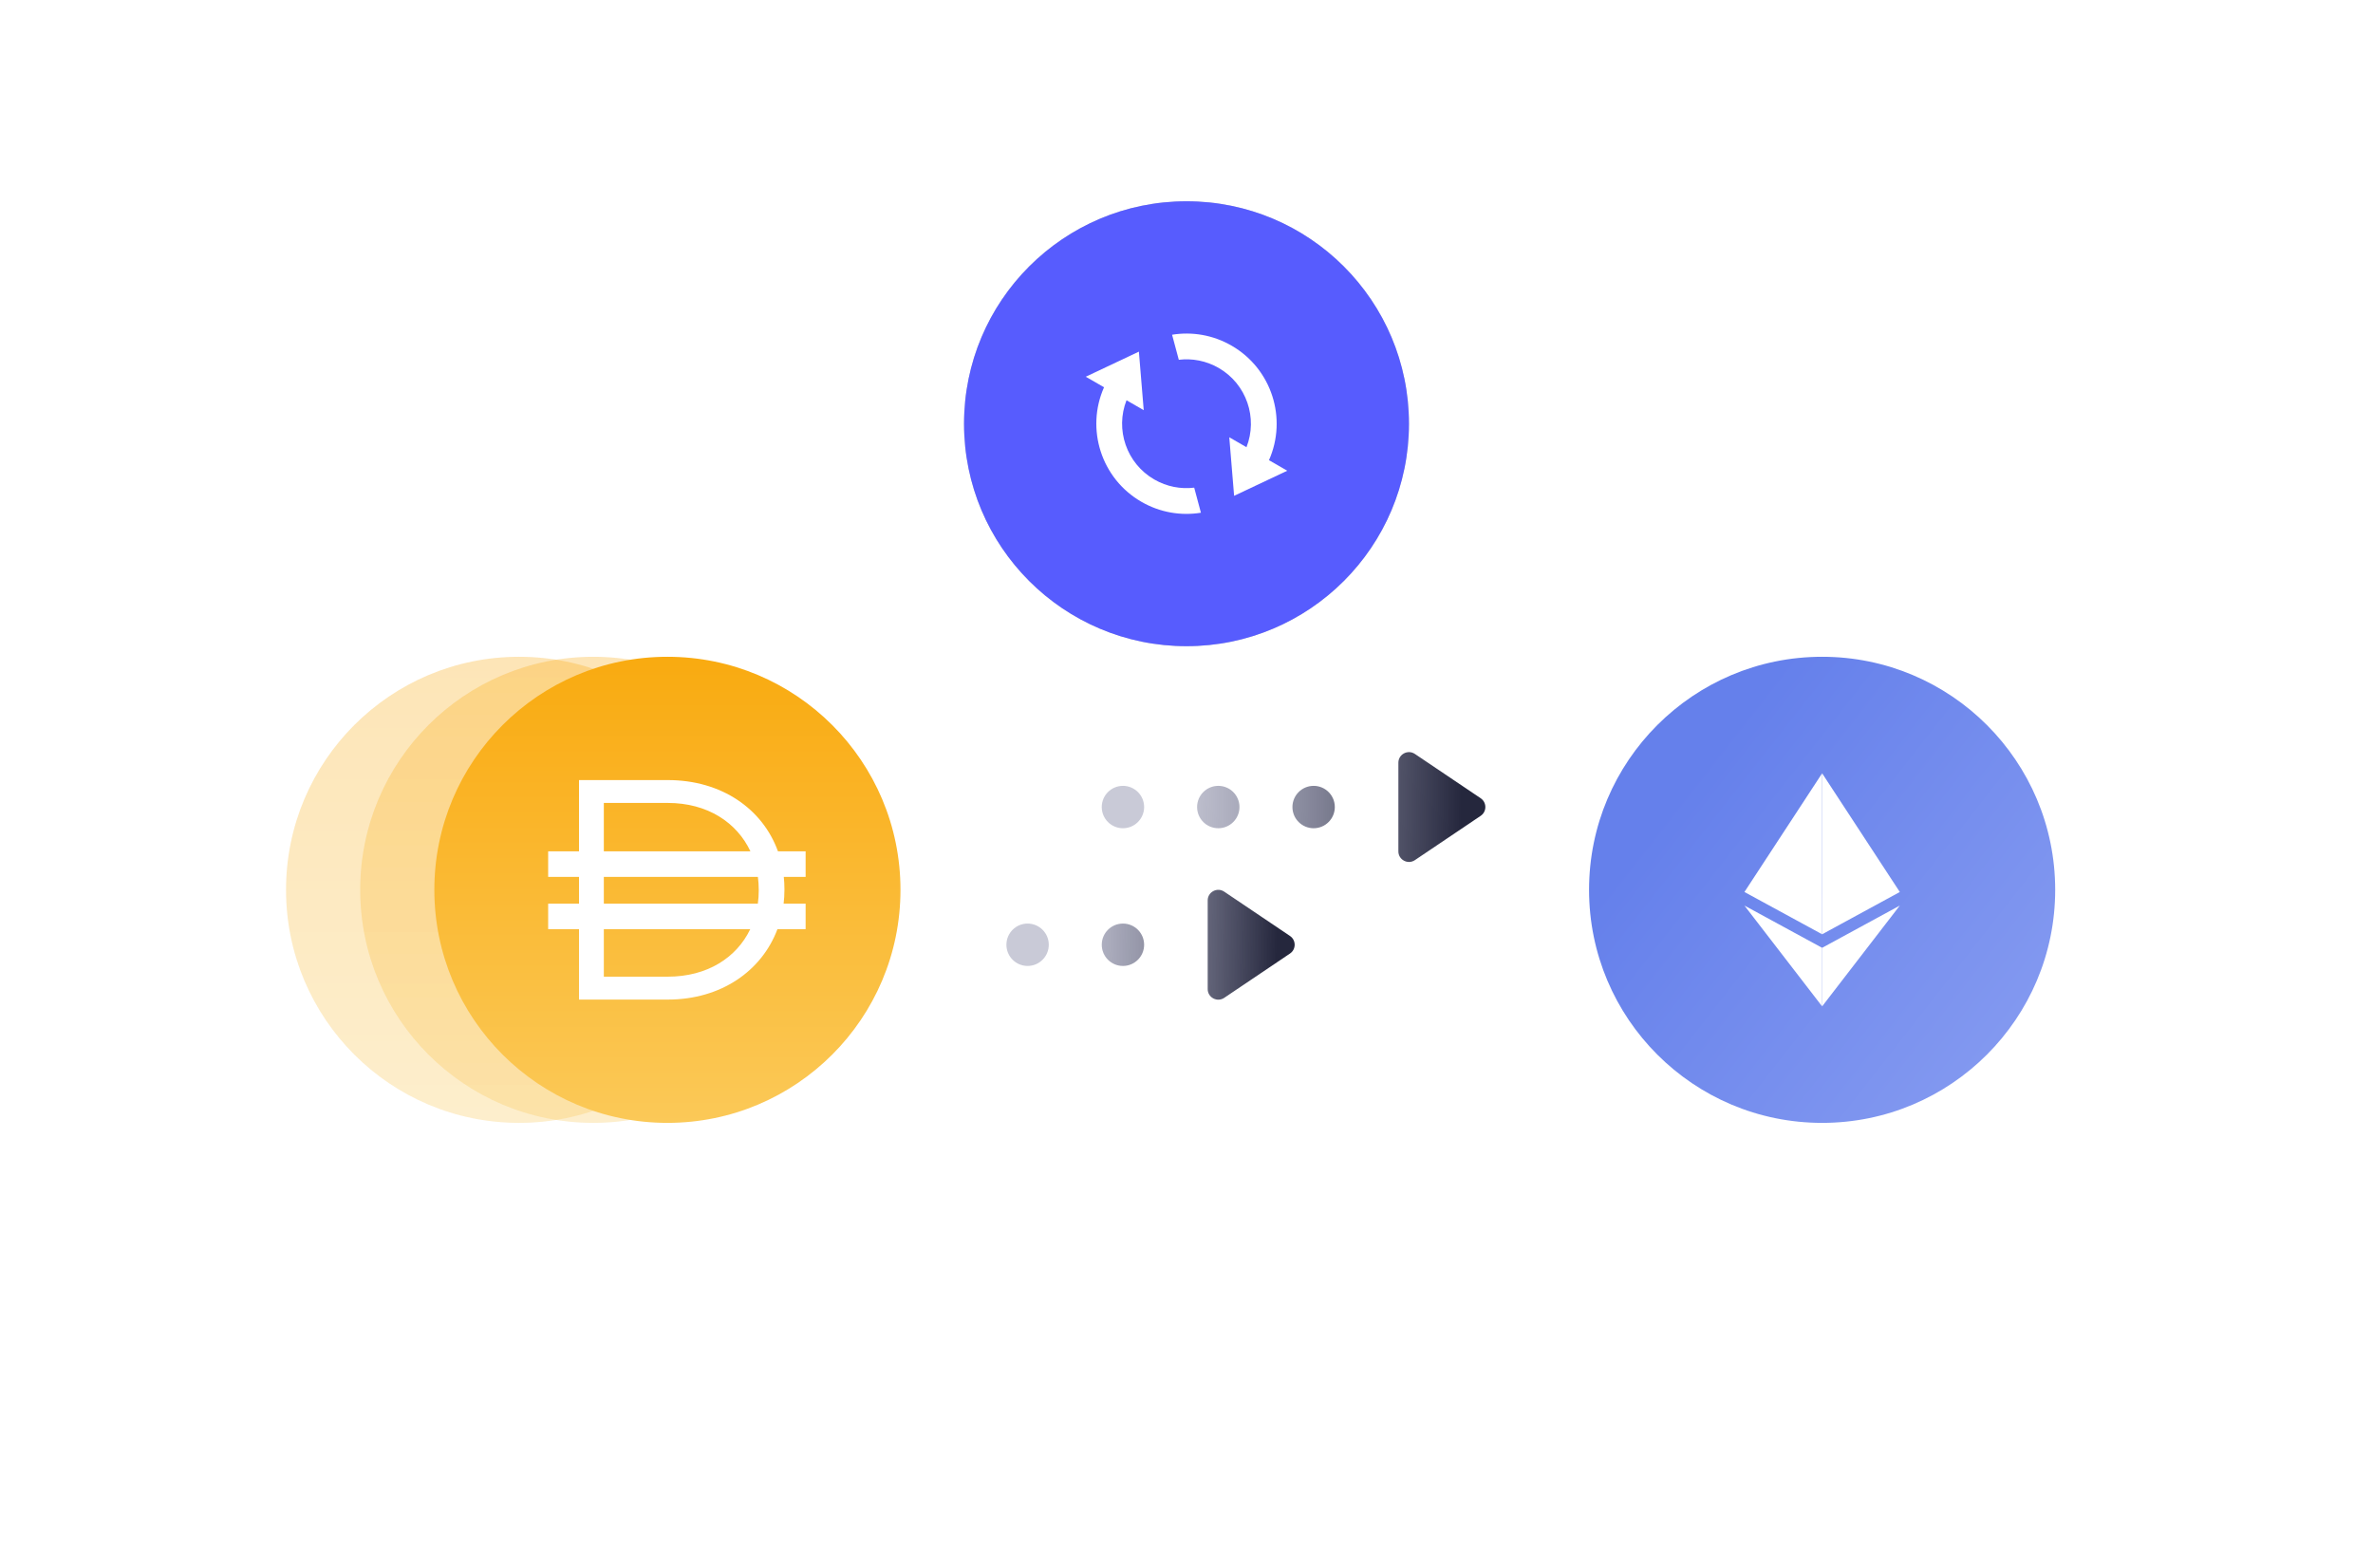 <svg width="224" height="148" viewBox="0 0 224 148" fill="none" xmlns="http://www.w3.org/2000/svg">
<rect opacity="0.7" x="3" y="40" width="217" height="88" rx="44" fill="white"/>
<circle opacity="0.3" cx="49" cy="84" r="22" fill="url(#paint0_linear_672_4865)"/>
<circle opacity="0.3" cx="56" cy="84" r="22" fill="url(#paint1_linear_672_4865)"/>
<g filter="url(#filter0_d_672_4865)">
<circle cx="63" cy="84" r="22" fill="url(#paint2_linear_672_4865)"/>
<path fill-rule="evenodd" clip-rule="evenodd" d="M54.656 73.639H63.037C68.135 73.639 71.999 76.379 73.436 80.366H76.047V82.776H73.986C74.026 83.156 74.047 83.544 74.047 83.939V83.998C74.047 84.442 74.021 84.878 73.97 85.305H76.047V87.715H73.386C71.911 91.646 68.077 94.36 63.037 94.36H54.656V87.715H51.744V85.305H54.656V82.776H51.744V80.366H54.656V73.639ZM56.999 87.715V92.198H63.037C66.763 92.198 69.531 90.403 70.819 87.715H56.999ZM71.537 85.305H56.999V82.776H71.541C71.595 83.174 71.622 83.582 71.622 83.998V84.057C71.622 84.483 71.593 84.899 71.537 85.305ZM63.037 75.797C66.78 75.797 69.556 77.64 70.837 80.366H56.999V75.797H63.037Z" fill="white"/>
</g>
<path d="M139.769 77.014C140.357 76.618 140.357 75.752 139.769 75.355L133.559 71.172C132.894 70.725 132 71.201 132 72.002V80.368C132 81.168 132.894 81.644 133.559 81.197L139.769 77.014Z" fill="url(#paint3_linear_672_4865)"/>
<path d="M108 76.185C108 77.289 107.105 78.185 106 78.185C104.895 78.185 104 77.289 104 76.185C104 75.08 104.895 74.185 106 74.185C107.105 74.185 108 75.08 108 76.185Z" fill="url(#paint4_linear_672_4865)"/>
<path d="M115 78.185C116.105 78.185 117 77.289 117 76.185C117 75.08 116.105 74.185 115 74.185C113.895 74.185 113 75.08 113 76.185C113 77.289 113.895 78.185 115 78.185Z" fill="url(#paint5_linear_672_4865)"/>
<path d="M124 78.185C125.105 78.185 126 77.289 126 76.185C126 75.08 125.105 74.185 124 74.185C122.895 74.185 122 75.08 122 76.185C122 77.289 122.895 78.185 124 78.185Z" fill="url(#paint6_linear_672_4865)"/>
<path d="M121.769 90.014C122.357 89.618 122.357 88.752 121.769 88.355L115.559 84.172C114.894 83.725 114 84.201 114 85.002V93.368C114 94.168 114.894 94.644 115.559 94.197L121.769 90.014Z" fill="url(#paint7_linear_672_4865)"/>
<path d="M99 89.185C99 90.289 98.105 91.185 97 91.185C95.895 91.185 95 90.289 95 89.185C95 88.08 95.895 87.185 97 87.185C98.105 87.185 99 88.08 99 89.185Z" fill="url(#paint8_linear_672_4865)"/>
<path d="M108 89.185C108 90.289 107.105 91.185 106 91.185C104.895 91.185 104 90.289 104 89.185C104 88.08 104.895 87.185 106 87.185C107.105 87.185 108 88.08 108 89.185Z" fill="url(#paint9_linear_672_4865)"/>
<g filter="url(#filter1_d_672_4865)">
<path d="M172 106C184.15 106 194 96.15 194 84C194 71.85 184.15 62 172 62C159.85 62 150 71.85 150 84C150 96.15 159.85 106 172 106Z" fill="url(#paint10_linear_672_4865)"/>
<path d="M172 73V88.195L164.667 84.204L172 73Z" fill="white"/>
<path d="M172 73L179.333 84.204L172 88.195V73Z" fill="white"/>
<path d="M172 89.474V95L164.667 85.485L172 89.474Z" fill="white"/>
<path d="M172 95V89.474L179.333 85.485L172 95Z" fill="white"/>
</g>
<g filter="url(#filter2_f_672_4865)">
<circle cx="112" cy="40" r="21" fill="black" fill-opacity="0.2"/>
</g>
<circle cx="112" cy="40" r="21" fill="#575CFE"/>
<path d="M119.785 43.441C121.526 39.514 120.059 34.825 116.255 32.629C114.488 31.609 112.507 31.295 110.639 31.599L111.273 33.964C112.534 33.811 113.854 34.051 115.04 34.735C117.679 36.259 118.743 39.463 117.662 42.216L116.038 41.278L116.494 46.806L121.509 44.437L119.785 43.441Z" fill="white"/>
<path d="M107.745 47.37C103.941 45.174 102.474 40.485 104.216 36.558L102.491 35.563L107.506 33.194L107.962 38.721L106.338 37.784C105.257 40.537 106.321 43.741 108.961 45.264C110.146 45.949 111.466 46.188 112.727 46.035L113.361 48.401C111.493 48.705 109.512 48.39 107.745 47.37Z" fill="white"/>
<defs>
<filter id="filter0_d_672_4865" x="37" y="58" width="52" height="52" filterUnits="userSpaceOnUse" color-interpolation-filters="sRGB">
<feFlood flood-opacity="0" result="BackgroundImageFix"/>
<feColorMatrix in="SourceAlpha" type="matrix" values="0 0 0 0 0 0 0 0 0 0 0 0 0 0 0 0 0 0 127 0" result="hardAlpha"/>
<feOffset/>
<feGaussianBlur stdDeviation="2"/>
<feComposite in2="hardAlpha" operator="out"/>
<feColorMatrix type="matrix" values="0 0 0 0 0 0 0 0 0 0 0 0 0 0 0 0 0 0 0.15 0"/>
<feBlend mode="normal" in2="BackgroundImageFix" result="effect1_dropShadow_672_4865"/>
<feBlend mode="normal" in="SourceGraphic" in2="effect1_dropShadow_672_4865" result="shape"/>
</filter>
<filter id="filter1_d_672_4865" x="146" y="58" width="52" height="52" filterUnits="userSpaceOnUse" color-interpolation-filters="sRGB">
<feFlood flood-opacity="0" result="BackgroundImageFix"/>
<feColorMatrix in="SourceAlpha" type="matrix" values="0 0 0 0 0 0 0 0 0 0 0 0 0 0 0 0 0 0 127 0" result="hardAlpha"/>
<feOffset/>
<feGaussianBlur stdDeviation="2"/>
<feComposite in2="hardAlpha" operator="out"/>
<feColorMatrix type="matrix" values="0 0 0 0 0 0 0 0 0 0 0 0 0 0 0 0 0 0 0.15 0"/>
<feBlend mode="normal" in2="BackgroundImageFix" result="effect1_dropShadow_672_4865"/>
<feBlend mode="normal" in="SourceGraphic" in2="effect1_dropShadow_672_4865" result="shape"/>
</filter>
<filter id="filter2_f_672_4865" x="87" y="15" width="50" height="50" filterUnits="userSpaceOnUse" color-interpolation-filters="sRGB">
<feFlood flood-opacity="0" result="BackgroundImageFix"/>
<feBlend mode="normal" in="SourceGraphic" in2="BackgroundImageFix" result="shape"/>
<feGaussianBlur stdDeviation="2" result="effect1_foregroundBlur_672_4865"/>
</filter>
<linearGradient id="paint0_linear_672_4865" x1="49" y1="55.767" x2="49" y2="110.62" gradientUnits="userSpaceOnUse">
<stop stop-color="#F9A606"/>
<stop offset="1" stop-color="#FBCC5F"/>
</linearGradient>
<linearGradient id="paint1_linear_672_4865" x1="56" y1="55.767" x2="56" y2="110.62" gradientUnits="userSpaceOnUse">
<stop stop-color="#F9A606"/>
<stop offset="1" stop-color="#FBCC5F"/>
</linearGradient>
<linearGradient id="paint2_linear_672_4865" x1="63" y1="55.767" x2="63" y2="110.62" gradientUnits="userSpaceOnUse">
<stop stop-color="#F9A606"/>
<stop offset="1" stop-color="#FBCC5F"/>
</linearGradient>
<linearGradient id="paint3_linear_672_4865" x1="138" y1="76" x2="110" y2="75.5" gradientUnits="userSpaceOnUse">
<stop stop-color="#25273D"/>
<stop offset="1" stop-color="#787A9B" stop-opacity="0.4"/>
</linearGradient>
<linearGradient id="paint4_linear_672_4865" x1="138" y1="76" x2="110" y2="75.5" gradientUnits="userSpaceOnUse">
<stop stop-color="#25273D"/>
<stop offset="1" stop-color="#787A9B" stop-opacity="0.4"/>
</linearGradient>
<linearGradient id="paint5_linear_672_4865" x1="138" y1="76" x2="110" y2="75.5" gradientUnits="userSpaceOnUse">
<stop stop-color="#25273D"/>
<stop offset="1" stop-color="#787A9B" stop-opacity="0.4"/>
</linearGradient>
<linearGradient id="paint6_linear_672_4865" x1="138" y1="76" x2="110" y2="75.5" gradientUnits="userSpaceOnUse">
<stop stop-color="#25273D"/>
<stop offset="1" stop-color="#787A9B" stop-opacity="0.4"/>
</linearGradient>
<linearGradient id="paint7_linear_672_4865" x1="120.549" y1="89" x2="99.506" y2="88.718" gradientUnits="userSpaceOnUse">
<stop stop-color="#25273D"/>
<stop offset="1" stop-color="#787A9B" stop-opacity="0.4"/>
</linearGradient>
<linearGradient id="paint8_linear_672_4865" x1="120.549" y1="89" x2="99.506" y2="88.718" gradientUnits="userSpaceOnUse">
<stop stop-color="#25273D"/>
<stop offset="1" stop-color="#787A9B" stop-opacity="0.4"/>
</linearGradient>
<linearGradient id="paint9_linear_672_4865" x1="120.549" y1="89" x2="99.506" y2="88.718" gradientUnits="userSpaceOnUse">
<stop stop-color="#25273D"/>
<stop offset="1" stop-color="#787A9B" stop-opacity="0.4"/>
</linearGradient>
<linearGradient id="paint10_linear_672_4865" x1="151.561" y1="84.001" x2="193.731" y2="117.001" gradientUnits="userSpaceOnUse">
<stop stop-color="#6580EB"/>
<stop offset="1" stop-color="#8EA2F2"/>
</linearGradient>
</defs>
</svg>
